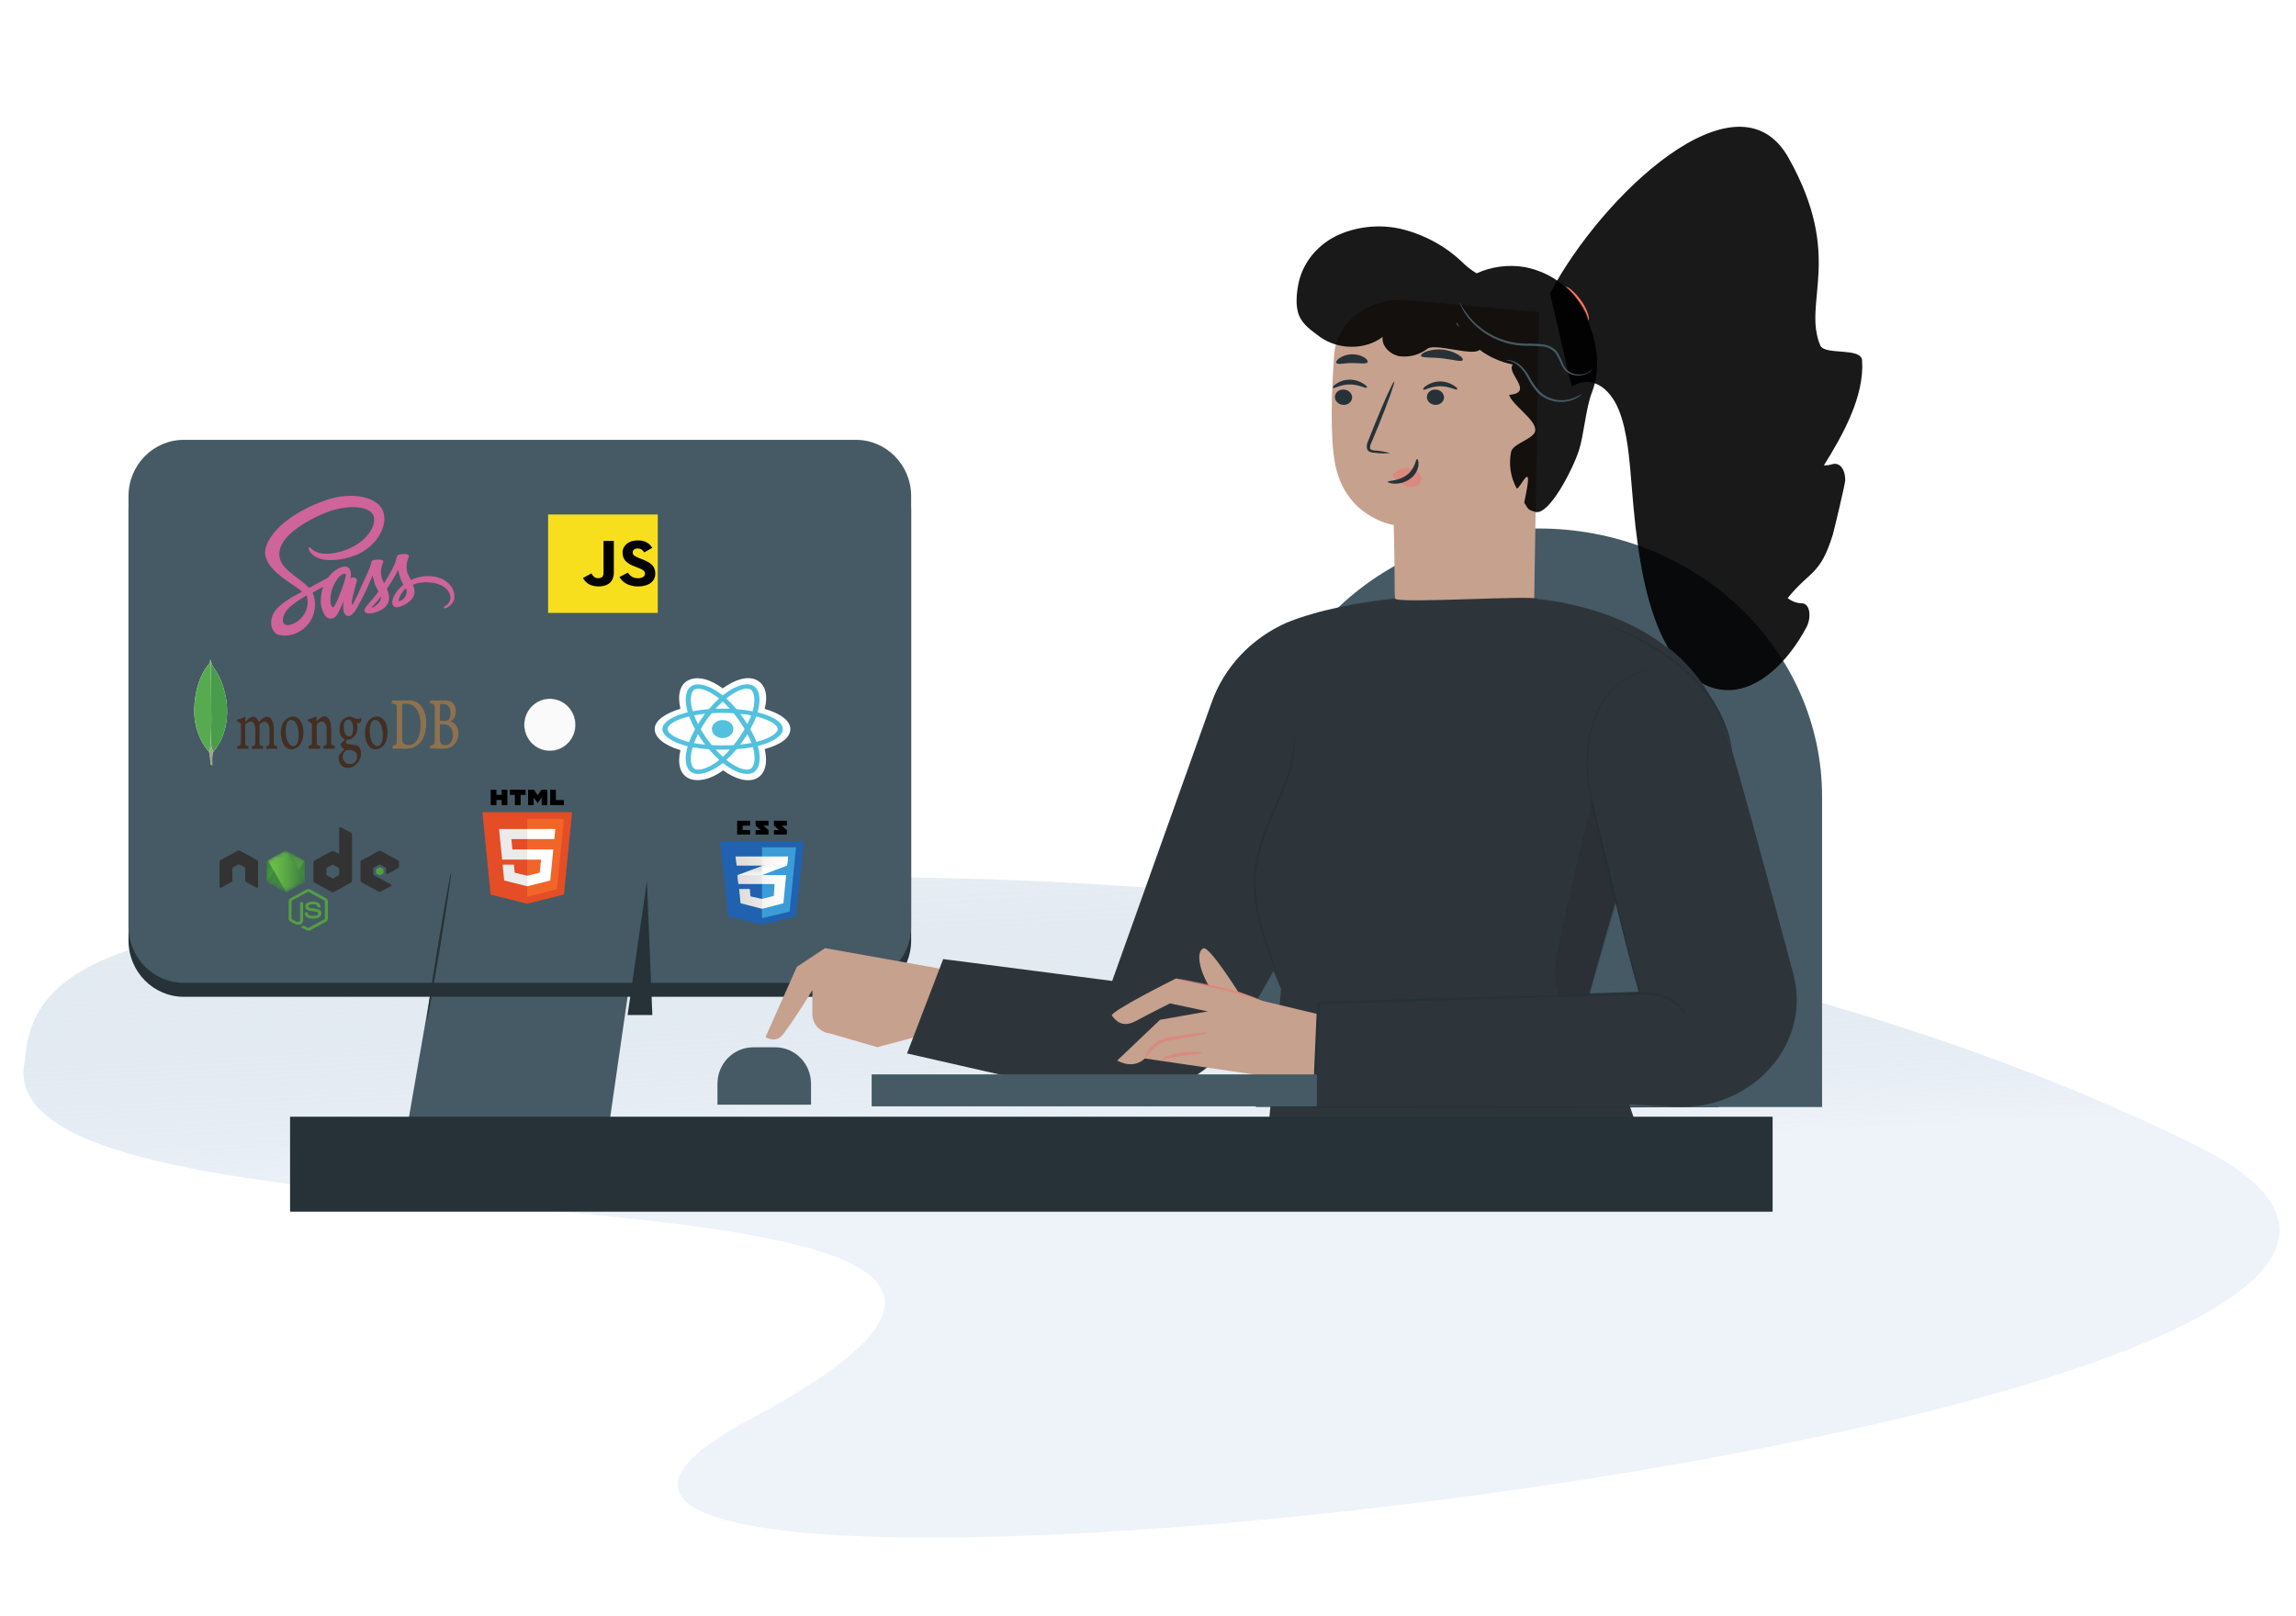 <svg width="571" height="402" viewBox="0 0 571 402" fill="none" xmlns="http://www.w3.org/2000/svg">
<path d="M545.892 284.795C403.476 214.803 221.168 213.345 134.193 221.71C47.218 230.076 7.892 233.361 6.237 263.722C-7.04 319.165 323.798 279.765 186.74 352.912C54.792 423.333 688.308 354.788 545.892 284.795Z" fill="url(#paint0_linear)" fill-opacity="0.43"/>
<path d="M187.254 260.519H192.801C195.16 260.519 197.422 261.473 199.09 263.171C200.758 264.87 201.695 267.174 201.695 269.576V274.799H178.428V269.576C178.428 267.186 179.356 264.893 181.009 263.196C182.662 261.499 184.907 260.537 187.254 260.519Z" fill="#455A64"/>
<path d="M109.367 233.709L98.593 295.841H149.161L158.319 232.437L109.367 233.709Z" fill="#455A64"/>
<path d="M212.846 112.896H45.712C38.116 112.896 31.959 119.167 31.959 126.903V233.949C31.959 241.685 38.116 247.956 45.712 247.956H212.846C220.442 247.956 226.599 241.685 226.599 233.949V126.903C226.599 119.167 220.442 112.896 212.846 112.896Z" fill="#263238"/>
<path d="M212.846 109.414H45.712C38.116 109.414 31.959 115.685 31.959 123.421V230.467C31.959 238.203 38.116 244.474 45.712 244.474H212.846C220.442 244.474 226.6 238.203 226.6 230.467V123.421C226.6 115.685 220.442 109.414 212.846 109.414Z" fill="#455A64"/>
<path d="M382.732 131.465C401.401 131.465 419.305 138.484 432.508 150.979C445.711 163.474 453.132 180.421 453.138 198.094V275.379H312.326V198.094C312.332 180.421 319.752 163.474 332.955 150.979C346.158 138.484 364.063 131.465 382.732 131.465Z" fill="#455A64"/>
<path d="M205.196 235.85L198.174 240.495L190.372 258.003C190.372 258.003 192.49 259.336 194.128 257.919C195.767 256.503 202.031 246.327 202.031 246.327V252.347C202.039 253.528 202.509 254.665 203.353 255.544C204.197 256.423 205.356 256.982 206.612 257.117L218.181 260.492L232.381 256.711L233.596 240.922L205.196 235.85Z" fill="#C6A18E"/>
<path d="M382.732 77.649L382.625 82.067L381.561 148.124C381.444 155.792 373.731 161.812 364.242 161.637C354.667 161.462 346.869 155.046 346.848 147.295C346.848 139.158 346.614 130.597 346.614 130.597C346.614 130.597 334.507 128.857 331.996 115.188C330.752 108.394 331.145 97.246 331.805 88.133C331.946 86.189 332.54 84.29 333.551 82.55C334.563 80.81 335.97 79.265 337.69 78.008C339.409 76.751 341.405 75.807 343.556 75.234C345.708 74.662 347.971 74.472 350.209 74.675L382.732 77.649Z" fill="#C6A18E"/>
<path d="M331.981 98.696C331.978 99.214 332.19 99.713 332.572 100.088C332.955 100.463 333.478 100.685 334.032 100.706C334.306 100.732 334.582 100.705 334.844 100.628C335.107 100.551 335.35 100.425 335.558 100.257C335.767 100.09 335.936 99.884 336.057 99.653C336.178 99.423 336.248 99.171 336.261 98.915C336.266 98.655 336.215 98.398 336.113 98.157C336.01 97.916 335.858 97.696 335.664 97.51C335.47 97.324 335.239 97.176 334.984 97.074C334.729 96.972 334.455 96.918 334.177 96.915C333.907 96.894 333.635 96.923 333.377 97.002C333.12 97.08 332.882 97.206 332.677 97.372C332.472 97.538 332.305 97.741 332.186 97.968C332.066 98.196 331.997 98.443 331.981 98.696Z" fill="#263238"/>
<path d="M331.524 96.478C331.781 96.738 333.397 95.624 335.682 95.634C337.967 95.644 339.639 96.675 339.884 96.446C340.129 96.217 339.739 95.863 339.003 95.405C338.02 94.772 336.853 94.435 335.659 94.436C334.454 94.436 333.28 94.802 332.316 95.478C331.636 95.873 331.391 96.363 331.524 96.478Z" fill="#263238"/>
<path d="M354.853 98.696C354.844 99.214 355.052 99.714 355.433 100.09C355.815 100.466 356.339 100.687 356.892 100.706C357.165 100.729 357.441 100.7 357.702 100.622C357.963 100.544 358.204 100.417 358.412 100.25C358.62 100.083 358.79 99.879 358.911 99.65C359.033 99.42 359.105 99.17 359.122 98.915C359.128 98.397 358.916 97.898 358.533 97.524C358.15 97.15 357.625 96.931 357.071 96.915C356.799 96.889 356.524 96.916 356.263 96.992C356.002 97.069 355.76 97.194 355.553 97.361C355.345 97.527 355.176 97.732 355.056 97.961C354.936 98.191 354.866 98.441 354.853 98.696Z" fill="#263238"/>
<path d="M353.972 96.915C354.24 97.175 355.845 96.072 358.13 96.072C360.415 96.072 362.086 97.113 362.343 96.884C362.599 96.655 362.198 96.301 361.462 95.842C360.477 95.213 359.312 94.876 358.118 94.874C356.913 94.878 355.741 95.243 354.775 95.915C354.084 96.29 353.85 96.759 353.972 96.915Z" fill="#263238"/>
<path d="M345.691 112.704C344.484 112.361 343.238 112.151 341.979 112.079C341.389 112.027 340.865 111.912 340.742 111.548C340.696 110.985 340.832 110.423 341.132 109.934L342.86 105.768C345.256 99.862 346.984 94.999 346.727 94.915C346.471 94.832 344.331 99.54 341.935 105.455C341.355 106.913 340.82 108.299 340.274 109.621C339.928 110.265 339.822 110.998 339.973 111.704C340.059 111.895 340.189 112.065 340.355 112.202C340.521 112.339 340.718 112.44 340.932 112.496C341.255 112.581 341.588 112.626 341.924 112.631C343.171 112.807 344.437 112.832 345.691 112.704Z" fill="#263238"/>
<path d="M346.649 117.849C347.085 117.339 347.652 116.94 348.297 116.691C348.942 116.441 349.645 116.349 350.339 116.422C350.843 116.464 351.333 116.601 351.779 116.825C352.226 117.049 352.619 117.355 352.936 117.724C353.241 118.079 353.422 118.514 353.454 118.968C353.486 119.423 353.367 119.876 353.114 120.265C352.749 120.65 352.27 120.922 351.737 121.049C351.204 121.175 350.643 121.149 350.127 120.974C349.049 120.617 348.056 120.065 347.207 119.349C346.947 119.177 346.724 118.962 346.549 118.714C346.465 118.597 346.42 118.459 346.42 118.318C346.42 118.177 346.465 118.039 346.549 117.922" fill="#EB756E" fill-opacity="0.51"/>
<path d="M352.412 114.183C352.033 114.183 352.033 116.485 349.915 118.12C347.797 119.755 345.145 119.516 345.134 119.838C345.134 119.984 345.713 120.286 346.828 120.318C348.284 120.336 349.7 119.875 350.829 119.016C351.907 118.192 352.599 117.007 352.757 115.714C352.858 114.745 352.579 114.173 352.412 114.183Z" fill="#263238"/>
<path d="M353.382 88.51C353.616 89.093 355.889 88.823 358.576 89.125C361.262 89.427 363.424 90.104 363.77 89.583C363.937 89.333 363.558 88.791 362.655 88.229C361.489 87.54 360.17 87.109 358.799 86.968C357.427 86.828 356.04 86.981 354.741 87.417C353.783 87.781 353.292 88.239 353.382 88.51Z" fill="#263238"/>
<path d="M332.36 90.302C332.761 90.791 334.333 90.302 336.228 90.302C338.123 90.302 339.728 90.624 340.096 90.124C340.252 89.874 340.006 89.385 339.304 88.927C338.368 88.367 337.271 88.091 336.161 88.135C335.048 88.153 333.968 88.495 333.074 89.114C332.405 89.562 332.182 90.062 332.36 90.302Z" fill="#263238"/>
<path d="M385.464 72.994C398.211 48.749 431.986 16.66 444.744 39.172C458.69 63.909 448.178 75.084 452.681 85.915C453.757 88.474 462.847 86.3 463.086 89.647C463.712 98.489 458.381 108.097 453.593 115.762C454.244 115.791 454.916 115.699 455.597 115.49C456.189 115.299 456.76 115.341 457.259 115.611C457.758 115.881 458.169 116.37 458.455 117.036C458.741 117.701 458.893 118.521 458.898 119.422C458.902 120.323 456.067 132.145 455.788 133.065C452.583 143.228 450.439 141.606 444.58 148.771C445.651 149.618 446.882 150.063 448.202 150.083C448.622 150.091 449.003 150.279 449.305 150.629C449.608 150.979 449.823 151.479 449.929 152.08C450.034 152.681 450.027 153.363 449.909 154.057C449.79 154.752 449.563 155.436 449.251 156.043C446.786 160.648 443.778 164.492 440.504 167.22C437.23 169.949 433.796 171.474 430.518 171.655C422.436 172.09 415.974 165.154 412.164 155.565C408.354 145.977 406.833 133.927 405.861 121.707C405.266 114.679 404.801 107.323 402.522 101.832C400.244 96.341 395.657 93.105 390.87 96.225" fill="black" fill-opacity="0.9"/>
<path d="M394.867 79.71C394.867 79.71 394.867 79.543 394.867 79.303C394.832 78.945 394.738 78.594 394.588 78.262C394.11 77.164 393.509 76.117 392.794 75.138C392.105 74.121 391.318 73.166 390.442 72.284C389.773 71.617 389.271 71.242 389.327 71.242C389.862 71.392 390.345 71.668 390.732 72.044C391.711 72.88 392.569 73.833 393.284 74.877C394.03 75.907 394.602 77.038 394.978 78.231C395.104 78.604 395.146 78.998 395.101 79.387C395.023 79.595 394.889 79.731 394.867 79.71Z" fill="#FF725E"/>
<path d="M394.37 78.366C393.103 75.38 391.068 72.732 388.446 70.656C385.823 68.58 382.694 67.139 379.334 66.462C375.224 65.743 370.976 66.279 367.218 67.993C365.835 67.158 364.572 66.16 363.462 65.025C359.534 61.324 354.662 58.617 349.306 57.161C343.913 55.726 338.148 56.144 333.056 58.338C330.541 59.451 328.331 61.085 326.593 63.115C324.855 65.145 323.635 67.518 323.024 70.055C322.469 72.604 322.072 75.921 323.024 78.366C323.976 80.811 326.24 82.287 328.419 83.907C332.877 87.031 339.565 87.104 343.856 83.803C343.555 86.084 345.695 88.198 348.114 88.625C349.336 88.767 350.577 88.674 351.76 88.351C352.942 88.029 354.042 87.484 354.991 86.75C356.877 85.283 366.331 88.716 367.977 87.014C368.635 86.42 361.634 80.824 362.325 80.272C363.624 82.898 365.559 85.206 367.977 87.014C370.395 88.821 373.23 90.079 376.257 90.687C374.34 92.635 381.819 97.696 375.299 98.227C376.09 100.769 381.875 104.299 381.819 106.945C381.819 109.173 376.257 110.215 375.8 112.402C375.179 115.465 375.653 118.634 377.149 121.421C377.717 122.463 381.819 112.402 379.055 125.014C380.17 126.868 380.17 126.868 381.819 127.337C385.23 128.326 391.115 116.755 392.631 112.162C393.901 108.33 394.392 101.456 395.874 97.696C398.482 90.947 396.866 84.323 394.37 78.366Z" fill="black" fill-opacity="0.9"/>
<path d="M396.059 91.708C395.999 91.832 395.92 91.947 395.825 92.051C395.565 92.356 395.248 92.614 394.889 92.811C394.217 93.179 393.459 93.385 392.681 93.412C391.903 93.439 391.13 93.287 390.431 92.968C389.956 92.749 389.531 92.444 389.182 92.072C388.827 91.668 388.534 91.219 388.313 90.739C387.915 89.708 387.407 88.717 386.797 87.781C386.402 87.329 385.915 86.954 385.364 86.679C384.813 86.403 384.209 86.233 383.587 86.177C382.195 86.036 380.795 85.98 379.396 86.011C377.959 85.983 376.53 85.798 375.138 85.459C373.85 85.121 372.603 84.66 371.416 84.084C369.411 83.103 367.616 81.786 366.121 80.199C365.105 79.141 364.257 77.952 363.602 76.668C363.419 76.331 363.259 75.983 363.123 75.627C363.06 75.502 363.019 75.368 363 75.231C363.921 76.933 365.071 78.519 366.422 79.949C367.924 81.461 369.697 82.716 371.661 83.657C372.822 84.197 374.035 84.632 375.283 84.959C376.632 85.278 378.016 85.453 379.407 85.479C380.833 85.447 382.26 85.51 383.676 85.667C384.367 85.737 385.035 85.933 385.644 86.246C386.252 86.559 386.788 86.982 387.221 87.49C387.85 88.476 388.362 89.523 388.748 90.614C388.946 91.061 389.209 91.482 389.528 91.864C389.841 92.204 390.219 92.486 390.642 92.697C391.291 93.006 392.009 93.167 392.738 93.167C393.466 93.167 394.184 93.006 394.833 92.697C395.284 92.416 395.696 92.084 396.059 91.708Z" fill="#455A64"/>
<path d="M393.485 97.957C393.485 97.957 393.284 98.238 392.782 98.592C392.073 99.091 391.272 99.465 390.419 99.696C389.142 100.057 387.786 100.1 386.485 99.821C384.879 99.481 383.421 98.693 382.305 97.561C381.305 96.393 380.459 95.117 379.786 93.759C379.238 92.691 378.482 91.727 377.557 90.916C376.945 90.376 376.204 89.979 375.395 89.76C375.079 89.719 374.767 89.659 374.458 89.583C374.781 89.509 375.117 89.509 375.439 89.583C376.321 89.721 377.146 90.081 377.825 90.624C378.821 91.437 379.642 92.419 380.243 93.52C380.914 94.83 381.745 96.064 382.718 97.196C383.754 98.251 385.099 98.997 386.585 99.342C387.8 99.625 389.071 99.625 390.286 99.342C391.418 99.026 392.495 98.56 393.485 97.957Z" fill="#455A64"/>
<path d="M316.705 241.541L318.585 246.031L314.88 286.985H409.392L405.175 274.738L416.924 275.313C435.047 276.185 449.855 260.704 446.328 243.679C446.217 243.169 446.106 242.615 445.961 242.147C440.098 220.239 432.121 190.786 429.351 182.093C424.756 167.718 414.532 160.887 414.532 160.887H414.376C400.235 149.853 380.999 148.874 380.999 148.874L373.912 153.428C370.418 155.667 373.912 186.013 385.875 163.029C381.683 163.359 386.562 150.686 382.732 149.023C383.739 150.134 381.332 148.413 382.732 149.023C381.724 147.912 347.334 150.285 346.9 148.874C338.578 149.709 327.653 151.739 319.964 154.897C315.595 156.831 311.685 159.599 308.473 163.029C305.261 166.46 302.815 170.481 301.285 174.847L276.597 244.009L234.565 238.572L225.575 262.044L268.164 271.748C275.8 273.925 283.985 273.528 291.351 270.622C298.717 267.717 304.816 262.48 308.628 255.788L316.705 241.583V241.541ZM395.318 247.116C395.318 247.116 399.356 232.305 401.815 224.335L407.778 246.68L395.318 247.116Z" fill="#2E353A"/>
<path d="M427.647 275.416H427.157H425.73H420.157L399.303 275.489L326.732 275.583H326.486V275.323C326.854 267.053 327.255 258.378 327.657 249.421V249.171H327.924L354.886 248.379L407.93 246.89L407.673 247.213C405.689 240.454 404.073 233.871 402.513 227.591C400.952 221.311 399.559 215.291 398.188 209.625C397.534 206.792 396.892 204.043 396.26 201.377C395.571 198.818 395.064 196.219 394.744 193.597C394.506 191.172 394.506 188.731 394.744 186.306C394.941 184.074 395.374 181.866 396.037 179.714C397.125 176.014 399.313 172.677 402.346 170.09C404.64 168.202 407.469 166.972 410.493 166.549C412.37 166.266 414.29 166.366 416.122 166.841C416.59 166.967 417.048 167.124 417.493 167.309C417.794 167.424 417.939 167.497 417.939 167.497C417.939 167.497 417.326 167.237 416.1 166.924C414.279 166.486 412.38 166.412 410.527 166.705C407.549 167.158 404.772 168.398 402.524 170.278C399.552 172.846 397.416 176.145 396.36 179.797C395.718 181.934 395.3 184.125 395.112 186.338C394.87 188.762 394.87 191.203 395.112 193.628C395.439 196.233 395.953 198.815 396.65 201.356C397.285 204.012 397.932 206.761 398.612 209.594C399.983 215.26 401.443 221.259 402.97 227.539C404.497 233.819 406.169 240.401 408.164 247.14L408.253 247.452H407.907L354.92 248.973L327.946 249.764L328.225 249.504C327.813 258.461 327.411 267.137 327.032 275.406L326.754 275.135L399.325 275.239L420.179 275.312H425.752H427.179C427.337 275.338 427.493 275.373 427.647 275.416Z" fill="#263238"/>
<path d="M321.939 183.203C321.988 183.415 322.007 183.632 321.995 183.848C321.995 184.275 321.995 184.89 321.995 185.713C321.839 187.997 321.409 190.257 320.713 192.451C319.66 195.686 318.424 198.867 317.012 201.981C315.26 205.761 313.894 209.687 312.933 213.708C312.148 217.756 312.125 221.901 312.866 225.956C313.465 229.273 314.321 232.545 315.43 235.746C316.366 238.485 317.202 240.683 317.781 242.203L318.428 243.953C318.52 244.153 318.583 244.363 318.617 244.578C318.492 244.396 318.391 244.2 318.316 243.995C318.127 243.547 317.871 242.953 317.57 242.276C316.923 240.776 316.032 238.6 315.04 235.86C313.865 232.655 312.963 229.367 312.342 226.029C311.55 221.92 311.55 217.712 312.342 213.604C313.301 209.552 314.678 205.596 316.455 201.793C318.016 198.273 319.386 195.096 320.256 192.347C320.983 190.184 321.472 187.958 321.716 185.702C321.894 184.098 321.883 183.203 321.939 183.203Z" fill="#263238"/>
<path d="M407.93 247.171C408.565 246.958 409.242 246.876 409.914 246.932C411.538 246.97 413.137 247.325 414.606 247.973C416.115 248.58 417.409 249.573 418.34 250.837C418.756 251.339 419.008 251.943 419.065 252.576C418.964 252.576 418.73 251.931 418.006 251.056C417.033 249.929 415.782 249.039 414.361 248.463C412.95 247.865 411.444 247.488 409.903 247.348C409.241 247.331 408.582 247.272 407.93 247.171Z" fill="#263238"/>
<path d="M399.593 155.343C400.201 155.506 400.793 155.715 401.365 155.968C401.933 156.186 402.624 156.447 403.416 156.78L406.057 157.988C407.038 158.436 408.075 159.03 409.2 159.582C410.326 160.134 411.43 160.873 412.678 161.602C415.277 163.25 417.719 165.104 419.978 167.143C424.101 170.868 427.251 175.429 429.185 180.474C429.525 181.339 429.808 182.222 430.032 183.119C430.233 183.911 430.422 184.577 430.5 185.202C430.625 185.783 430.707 186.371 430.745 186.962C430.536 186.403 430.379 185.828 430.277 185.244C430.177 184.682 429.954 184.025 429.72 183.244C429.486 182.463 429.174 181.609 428.806 180.651C426.779 175.721 423.631 171.261 419.577 167.58C417.343 165.562 414.935 163.719 412.377 162.071C411.184 161.342 410.047 160.623 408.955 159.988C407.863 159.352 406.837 158.811 405.868 158.342L403.271 157.072L401.276 156.176C400.694 155.937 400.131 155.658 399.593 155.343Z" fill="#263238"/>
<g opacity="0.3">
<path opacity="0.3" d="M395.903 198.981C395.903 198.981 386.496 237.798 386.641 241.599C386.667 243.597 386.993 245.581 387.611 247.494L395.413 247.557L395.48 246.838L402.056 224.873L395.903 198.981Z" fill="black"/>
</g>
<path d="M314.014 248.973L307.884 246.65C307.884 246.65 300.762 235.361 299.301 235.902C297.841 236.444 297.629 239.891 300.527 245.088L292.469 243.39C292.469 243.39 275.75 251.722 276.541 252.67C277.333 253.618 278.904 255.92 282.549 253.941C286.194 251.962 290.964 249.598 290.964 249.598L300.383 251.587L288.512 253.67L277.845 263.804C277.845 263.804 281.691 266.199 284.711 263.293L314.248 267.636H326.754L327.423 252.191L314.014 248.973Z" fill="#C6A18E"/>
<path d="M284.711 263.221C284.845 263.283 285.336 262.45 286.328 261.325C286.909 260.682 287.593 260.127 288.356 259.68C289.323 259.194 290.377 258.88 291.466 258.753C296.292 257.961 300.182 257.128 300.137 256.899C300.093 256.67 296.147 257.117 291.299 257.94C290.093 258.08 288.934 258.46 287.899 259.055C287.082 259.574 286.375 260.231 285.815 260.992C285.249 261.634 284.869 262.402 284.711 263.221Z" fill="#EB756E" fill-opacity="0.51"/>
<path d="M289.348 264.075C289.46 264.075 289.515 263.502 290.318 263.293C291.12 263.085 292.469 262.898 293.84 262.689C296.626 262.273 298.934 262.179 298.945 261.929C298.956 261.679 296.593 261.419 293.706 261.846C292.459 262 291.239 262.301 290.073 262.741C289.87 262.822 289.69 262.945 289.545 263.1C289.4 263.255 289.295 263.439 289.237 263.637C289.181 263.939 289.292 264.085 289.348 264.075Z" fill="#EB756E" fill-opacity="0.51"/>
<path d="M313.2 248.64C312.197 248.447 311.21 248.186 310.247 247.858C308.441 247.338 305.933 246.682 303.136 246.025L295.969 244.338C294.964 244.149 293.982 243.866 293.037 243.495C294.061 243.57 295.076 243.73 296.069 243.974C297.919 244.328 300.527 244.838 303.281 245.505C305.682 246.054 308.052 246.717 310.381 247.494C311.365 247.772 312.311 248.157 313.2 248.64Z" fill="#EB756E" fill-opacity="0.51"/>
<g filter="url(#filter0_d)">
<path d="M156.079 248.495L160.893 215.124L162.234 248.495H156.079Z" fill="#263238"/>
<path d="M112.216 212.941C112.376 212.941 111.15 221.24 109.476 231.407C107.803 241.573 106.324 249.802 106.152 249.779C105.98 249.756 107.218 241.48 108.892 231.313C110.565 221.147 112.055 212.918 112.216 212.941Z" fill="#263238"/>
<path d="M143.127 176.29C143.127 177.576 142.753 178.833 142.052 179.902C141.35 180.971 140.353 181.804 139.186 182.296C138.02 182.789 136.736 182.917 135.498 182.666C134.26 182.416 133.122 181.796 132.229 180.887C131.336 179.978 130.728 178.819 130.482 177.558C130.236 176.297 130.362 174.99 130.845 173.802C131.328 172.614 132.147 171.598 133.197 170.884C134.246 170.17 135.481 169.788 136.743 169.788C137.582 169.787 138.413 169.954 139.188 170.28C139.963 170.606 140.668 171.085 141.261 171.689C141.854 172.293 142.324 173.011 142.645 173.8C142.965 174.59 143.129 175.436 143.127 176.29Z" fill="#FAFAFA"/>
<path d="M136.743 182.815C135.476 182.815 134.237 182.432 133.184 181.715C132.13 180.998 131.309 179.979 130.824 178.787C130.339 177.595 130.212 176.283 130.459 175.017C130.707 173.751 131.317 172.589 132.213 171.676C133.109 170.764 134.251 170.142 135.493 169.89C136.736 169.639 138.024 169.768 139.195 170.262C140.366 170.756 141.367 171.592 142.071 172.665C142.775 173.738 143.15 174.999 143.15 176.29C143.147 178.019 142.471 179.677 141.27 180.9C140.07 182.123 138.442 182.812 136.743 182.815ZM136.743 169.823C135.488 169.823 134.26 170.203 133.216 170.913C132.171 171.624 131.358 172.634 130.877 173.815C130.396 174.997 130.271 176.297 130.516 177.551C130.761 178.806 131.365 179.958 132.253 180.862C133.141 181.767 134.273 182.383 135.505 182.632C136.736 182.882 138.013 182.754 139.173 182.264C140.334 181.775 141.325 180.946 142.023 179.882C142.721 178.819 143.093 177.569 143.093 176.29C143.09 174.576 142.42 172.933 141.23 171.721C140.04 170.509 138.426 169.826 136.743 169.823Z" fill="#263238"/>
</g>
<path d="M197.97 227.981L189.506 229.999L181.041 227.981L179.087 209.245H199.924L197.97 227.981Z" fill="#2062AF"/>
<path d="M189.506 210.763V228.389L189.525 228.394L196.375 226.761L197.956 210.763H189.506Z" fill="#3C9CD7"/>
<path d="M184.702 206.493V205.377H186.539V204.157H183.323V207.606H186.539V206.493H184.702ZM189.845 205.377H191.13V204.157H187.914V205.377C188.344 205.758 188.568 205.941 189.191 206.492C188.827 206.492 187.914 206.493 187.914 206.493V207.606H191.13V206.493L189.845 205.377ZM194.403 205.377H195.688V204.157H192.472V205.377C192.902 205.758 193.127 205.941 193.749 206.492C193.385 206.492 192.472 206.493 192.472 206.493V207.606H195.688V206.493L194.403 205.377Z" fill="black"/>
<path d="M189.498 215.447L183.44 217.681L183.641 219.893L189.498 217.676L195.729 215.317L195.987 213.055L189.498 215.447Z" fill="white"/>
<path d="M183.44 217.682L183.64 219.893L189.498 217.676V215.448L183.44 217.682Z" fill="url(#paint1_linear)"/>
<path d="M195.987 213.055L189.498 215.447V217.676L195.729 215.317L195.987 213.055Z" fill="url(#paint2_linear)"/>
<path d="M183.449 217.682L183.65 219.893L192.638 219.919L192.436 222.868L189.479 223.605L186.636 222.969L186.464 221.139H183.822L184.167 224.672L189.508 226.071L194.82 224.698L195.509 217.682H183.449Z" fill="url(#paint3_linear)"/>
<path opacity="0.05" d="M189.498 217.682H183.44L183.641 219.893L189.498 219.91V217.682ZM189.498 223.598L189.469 223.605L186.627 222.969L186.454 221.139H183.813L184.157 224.672L189.498 226.071V223.598Z" fill="black"/>
<path d="M182.894 213.055H195.987L195.729 215.317H183.21L182.894 213.055Z" fill="url(#paint4_linear)"/>
<path opacity="0.05" d="M189.498 213.055H182.894L183.21 215.317H189.498V213.055Z" fill="black"/>
<path d="M76.66 231.511C76.509 231.511 76.368 231.473 76.237 231.406L74.895 230.655C74.693 230.55 74.794 230.512 74.855 230.493C75.127 230.407 75.178 230.388 75.46 230.236C75.49 230.217 75.531 230.227 75.561 230.246L76.59 230.826C76.63 230.845 76.681 230.845 76.711 230.826L80.736 228.629C80.776 228.61 80.796 228.572 80.796 228.524V224.139C80.796 224.092 80.776 224.054 80.736 224.035L76.711 221.847C76.671 221.828 76.62 221.828 76.59 221.847L72.565 224.035C72.525 224.054 72.504 224.101 72.504 224.139V228.524C72.504 228.562 72.525 228.61 72.565 228.629L73.665 229.228C74.26 229.513 74.633 229.18 74.633 228.847V224.52C74.633 224.463 74.683 224.405 74.754 224.405H75.268C75.329 224.405 75.389 224.453 75.389 224.52V228.847C75.389 229.599 74.956 230.036 74.199 230.036C73.967 230.036 73.785 230.036 73.271 229.799L72.212 229.228C71.95 229.085 71.788 228.819 71.788 228.534V224.149C71.788 223.863 71.95 223.597 72.212 223.454L76.237 221.257C76.489 221.124 76.832 221.124 77.084 221.257L81.109 223.454C81.371 223.597 81.533 223.863 81.533 224.149V228.534C81.533 228.819 81.371 229.085 81.109 229.228L77.084 231.425C76.953 231.482 76.802 231.511 76.66 231.511H76.66ZM77.901 228.496C76.136 228.496 75.773 227.735 75.773 227.088C75.773 227.031 75.823 226.974 75.894 226.974H76.418C76.479 226.974 76.529 227.012 76.529 227.069C76.61 227.573 76.842 227.82 77.911 227.82C78.759 227.82 79.122 227.639 79.122 227.211C79.122 226.964 79.021 226.783 77.699 226.66C76.6 226.555 75.914 226.327 75.914 225.499C75.914 224.729 76.6 224.272 77.75 224.272C79.041 224.272 79.677 224.691 79.757 225.604C79.757 225.633 79.747 225.661 79.727 225.69C79.707 225.709 79.677 225.728 79.646 225.728H79.122C79.071 225.728 79.021 225.69 79.011 225.642C78.89 225.119 78.577 224.948 77.75 224.948C76.822 224.948 76.711 225.252 76.711 225.48C76.711 225.756 76.842 225.842 78.093 225.994C79.334 226.146 79.919 226.365 79.919 227.183C79.909 228.02 79.182 228.496 77.901 228.496Z" fill="#539E43"/>
<path d="M64.172 214.361C64.172 214.19 64.071 214.028 63.91 213.943L59.633 211.622C59.562 211.584 59.481 211.565 59.401 211.555H59.36C59.28 211.555 59.199 211.584 59.128 211.622L54.851 213.943C54.69 214.028 54.589 214.19 54.589 214.361L54.599 220.601C54.599 220.686 54.65 220.772 54.73 220.81C54.811 220.858 54.912 220.858 54.983 220.81L57.525 219.44C57.686 219.355 57.787 219.193 57.787 219.022V216.102C57.787 215.931 57.888 215.769 58.049 215.683L59.128 215.094C59.209 215.046 59.3 215.027 59.391 215.027C59.481 215.027 59.572 215.046 59.643 215.094L60.722 215.683C60.884 215.769 60.984 215.931 60.984 216.102V219.022C60.984 219.193 61.085 219.355 61.247 219.44L63.789 220.81C63.87 220.858 63.97 220.858 64.051 220.81C64.132 220.772 64.182 220.686 64.182 220.601L64.172 214.361ZM84.73 205.772C84.65 205.734 84.549 205.734 84.478 205.772C84.397 205.82 84.347 205.896 84.347 205.981V212.164C84.347 212.221 84.317 212.278 84.256 212.316C84.196 212.345 84.135 212.345 84.075 212.316L83.005 211.736C82.927 211.694 82.838 211.672 82.748 211.672C82.658 211.672 82.569 211.694 82.491 211.736L78.214 214.066C78.052 214.152 77.952 214.314 77.952 214.485V219.136C77.952 219.307 78.052 219.469 78.214 219.555L82.491 221.885C82.569 221.927 82.658 221.949 82.748 221.949C82.838 221.949 82.927 221.927 83.005 221.885L87.282 219.555C87.444 219.469 87.545 219.307 87.545 219.136V207.541C87.545 207.361 87.444 207.199 87.282 207.113L84.73 205.772H84.73ZM84.337 217.605C84.337 217.652 84.317 217.69 84.276 217.709L82.814 218.508C82.793 218.518 82.771 218.523 82.748 218.523C82.725 218.523 82.703 218.518 82.683 218.508L81.22 217.709C81.18 217.69 81.159 217.643 81.159 217.605V216.007C81.159 215.959 81.18 215.921 81.22 215.902L82.683 215.103C82.703 215.094 82.725 215.089 82.748 215.089C82.771 215.089 82.793 215.094 82.814 215.103L84.276 215.902C84.317 215.921 84.337 215.969 84.337 216.007V217.605ZM98.964 215.969C99.125 215.883 99.216 215.721 99.216 215.55V214.418C99.216 214.247 99.115 214.085 98.964 214L94.717 211.679C94.639 211.637 94.55 211.615 94.46 211.615C94.37 211.615 94.281 211.637 94.203 211.679L89.925 214.009C89.764 214.095 89.663 214.257 89.663 214.428V219.079C89.663 219.25 89.764 219.412 89.925 219.497L94.172 221.78C94.334 221.866 94.525 221.866 94.677 221.78L97.249 220.43C97.33 220.392 97.38 220.306 97.38 220.22C97.38 220.135 97.33 220.049 97.249 220.011L92.952 217.681C92.871 217.633 92.82 217.557 92.82 217.472V216.016C92.82 215.931 92.871 215.845 92.952 215.807L94.293 215.084C94.333 215.061 94.378 215.048 94.424 215.048C94.471 215.048 94.516 215.061 94.556 215.084L95.897 215.807C95.978 215.855 96.028 215.931 96.028 216.016V217.158C96.028 217.243 96.079 217.329 96.159 217.367C96.24 217.414 96.341 217.414 96.422 217.367L98.964 215.969Z" fill="#333333"/>
<path d="M94.394 215.75C94.409 215.741 94.427 215.736 94.445 215.736C94.462 215.736 94.48 215.741 94.495 215.75L95.312 216.197C95.342 216.216 95.362 216.244 95.362 216.283V217.177C95.362 217.215 95.342 217.243 95.312 217.262L94.495 217.709C94.48 217.719 94.462 217.724 94.445 217.724C94.427 217.724 94.409 217.719 94.394 217.709L93.577 217.262C93.547 217.243 93.526 217.215 93.526 217.177V216.283C93.526 216.244 93.547 216.216 93.577 216.197L94.394 215.75Z" fill="#539E43"/>
<mask id="mask0" mask-type="alpha" maskUnits="userSpaceOnUse" x="66" y="211" width="10" height="11">
<path d="M71.324 211.698C71.246 211.656 71.157 211.634 71.067 211.634C70.977 211.634 70.888 211.656 70.81 211.698L66.563 214.009C66.401 214.095 66.311 214.256 66.311 214.428V219.06C66.311 219.231 66.412 219.393 66.563 219.478L70.81 221.79C70.888 221.832 70.977 221.854 71.067 221.854C71.157 221.854 71.246 221.832 71.324 221.79L75.571 219.478C75.732 219.393 75.823 219.231 75.823 219.06V214.428C75.823 214.257 75.722 214.095 75.571 214.009L71.324 211.698Z" fill="white"/>
</mask>
<g mask="url(#mask0)">
<path d="M71.324 211.698C71.246 211.656 71.157 211.634 71.067 211.634C70.977 211.634 70.888 211.656 70.81 211.698L66.563 214.009C66.401 214.095 66.311 214.256 66.311 214.428V219.06C66.311 219.231 66.412 219.393 66.563 219.478L70.81 221.79C70.888 221.832 70.977 221.854 71.067 221.854C71.157 221.854 71.246 221.832 71.324 221.79L75.571 219.478C75.732 219.393 75.823 219.231 75.823 219.06V214.428C75.823 214.257 75.722 214.095 75.571 214.009L71.324 211.698Z" fill="url(#paint5_linear)"/>
<path d="M75.581 214.01L71.314 211.699C71.272 211.679 71.228 211.663 71.183 211.651L66.402 219.375C66.441 219.42 66.489 219.459 66.543 219.489L70.81 221.8C70.931 221.867 71.072 221.886 71.203 221.848L75.692 214.105C75.662 214.067 75.621 214.039 75.581 214.01V214.01Z" fill="url(#paint6_linear)"/>
<path fill-rule="evenodd" clip-rule="evenodd" d="M75.592 219.478C75.713 219.412 75.804 219.298 75.844 219.174L71.163 211.641C71.042 211.622 70.911 211.631 70.8 211.698L66.564 214L71.133 221.856C71.2 221.846 71.264 221.827 71.325 221.799L75.592 219.479L75.592 219.478Z" fill="url(#paint7_linear)"/>
<path fill-rule="evenodd" clip-rule="evenodd" d="M75.591 219.478L71.334 221.79C71.274 221.819 71.209 221.838 71.143 221.847L71.223 221.99L75.944 219.412V219.355L75.823 219.165C75.803 219.298 75.712 219.412 75.591 219.478Z" fill="url(#paint8_linear)"/>
<path fill-rule="evenodd" clip-rule="evenodd" d="M75.591 219.478L71.334 221.79C71.274 221.819 71.209 221.838 71.143 221.847L71.223 221.99L75.944 219.412V219.355L75.823 219.165C75.803 219.298 75.712 219.412 75.591 219.478Z" fill="url(#paint9_linear)"/>
</g>
<g clip-path="url(#clip0)">
<path d="M136.31 127.984H163.582V152.463H136.31V127.984Z" fill="#F7DF1E"/>
<path d="M144.988 143.775L147.075 142.641C147.478 143.282 147.844 143.824 148.722 143.824C149.565 143.824 150.096 143.529 150.096 142.379V134.557H152.658V142.411C152.658 144.794 151.102 145.878 148.832 145.878C146.782 145.878 145.592 144.925 144.988 143.775L144.988 143.775ZM154.05 143.529L156.137 142.444C156.687 143.249 157.401 143.841 158.664 143.841C159.726 143.841 160.403 143.364 160.403 142.707C160.403 141.918 159.707 141.639 158.535 141.179L157.895 140.932C156.046 140.226 154.819 139.339 154.819 137.465C154.819 135.74 156.284 134.425 158.572 134.425C160.201 134.425 161.373 134.935 162.215 136.266L160.22 137.416C159.78 136.71 159.304 136.43 158.572 136.43C157.821 136.43 157.345 136.857 157.345 137.416C157.345 138.106 157.821 138.386 158.92 138.813L159.56 139.059C161.739 139.897 162.965 140.752 162.965 142.674C162.965 144.745 161.153 145.878 158.718 145.878C156.339 145.878 154.801 144.86 154.05 143.529" fill="black"/>
</g>
<path d="M106.452 143.303C104.805 143.312 103.379 143.702 102.183 144.282C101.741 143.421 101.3 142.669 101.226 142.107C101.143 141.455 101.042 141.057 101.143 140.278C101.245 139.498 101.705 138.393 101.705 138.303C101.695 138.221 101.603 137.823 100.656 137.813C99.708 137.804 98.889 137.995 98.797 138.239C98.705 138.484 98.521 139.045 98.402 139.625C98.236 140.477 96.506 143.493 95.522 145.079C95.2 144.463 94.924 143.919 94.869 143.484C94.786 142.832 94.685 142.433 94.786 141.654C94.887 140.875 95.347 139.77 95.347 139.68C95.338 139.598 95.246 139.199 94.298 139.19C93.351 139.181 92.532 139.372 92.44 139.616C92.348 139.861 92.247 140.441 92.044 141.002C91.851 141.564 89.551 146.601 88.953 147.914C88.649 148.584 88.382 149.119 88.189 149.481C87.996 149.844 88.18 149.508 88.162 149.545C87.996 149.853 87.904 150.025 87.904 150.025V150.034C87.775 150.26 87.637 150.478 87.573 150.478C87.527 150.478 87.435 149.871 87.591 149.037C87.931 147.289 88.76 144.562 88.75 144.463C88.75 144.417 88.907 143.937 88.217 143.693C87.545 143.448 87.306 143.856 87.251 143.856C87.195 143.856 87.149 144.001 87.149 144.001C87.149 144.001 87.895 140.93 85.723 140.93C84.362 140.93 82.485 142.388 81.556 143.72C80.967 144.037 79.716 144.707 78.391 145.423C77.885 145.695 77.36 145.985 76.863 146.247L76.762 146.139C74.131 143.376 69.264 141.419 69.466 137.705C69.54 136.355 70.018 132.795 78.814 128.483C86.018 124.95 91.787 125.919 92.789 128.075C94.216 131.155 89.707 136.88 82.218 137.705C79.366 138.022 77.866 136.935 77.489 136.527C77.094 136.101 77.038 136.083 76.891 136.165C76.652 136.292 76.799 136.672 76.891 136.899C77.112 137.469 78.032 138.484 79.596 138.991C80.967 139.435 84.316 139.68 88.364 138.14C92.9 136.409 96.442 131.608 95.402 127.595C94.344 123.51 87.462 122.169 80.958 124.443C77.084 125.801 72.889 127.921 69.871 130.702C66.283 134 65.713 136.88 65.952 138.076C66.789 142.343 72.76 145.124 75.152 147.18C75.033 147.244 74.922 147.307 74.821 147.361C73.625 147.941 69.071 150.287 67.93 152.77C66.642 155.578 68.132 157.598 69.126 157.87C72.199 158.712 75.345 157.199 77.047 154.708C78.74 152.217 78.538 148.983 77.756 147.506L77.728 147.452L78.667 146.909C79.274 146.555 79.872 146.229 80.396 145.948C80.102 146.736 79.89 147.669 79.78 149.028C79.651 150.623 80.314 152.688 81.188 153.503C81.574 153.857 82.034 153.866 82.319 153.866C83.331 153.866 83.791 153.041 84.297 152.054C84.923 150.849 85.475 149.454 85.475 149.454C85.475 149.454 84.785 153.232 86.671 153.232C87.361 153.232 88.051 152.353 88.364 151.9V151.909C88.364 151.909 88.382 151.882 88.419 151.818C88.458 151.762 88.495 151.705 88.53 151.646V151.628C88.806 151.157 89.422 150.079 90.342 148.295C91.529 145.994 92.67 143.113 92.67 143.113C92.67 143.113 92.78 143.819 93.121 144.979C93.323 145.668 93.764 146.419 94.105 147.153C93.829 147.534 93.663 147.751 93.663 147.751L93.672 147.76C93.452 148.05 93.203 148.358 92.946 148.666C92.007 149.771 90.885 151.031 90.738 151.393C90.563 151.819 90.6 152.136 90.94 152.389C91.189 152.571 91.63 152.607 92.099 152.571C92.946 152.516 93.535 152.308 93.829 152.181C94.289 152.018 94.814 151.773 95.32 151.411C96.24 150.741 96.801 149.789 96.746 148.521C96.718 147.824 96.488 147.135 96.203 146.483C96.285 146.365 96.368 146.247 96.451 146.121C97.905 144.028 99.027 141.727 99.027 141.727C99.027 141.727 99.138 142.434 99.478 143.593C99.653 144.182 100.003 144.825 100.315 145.459C98.954 146.556 98.098 147.824 97.804 148.657C97.261 150.197 97.684 150.895 98.484 151.058C98.843 151.13 99.359 150.967 99.745 150.804C100.223 150.65 100.803 150.387 101.337 149.998C102.257 149.328 103.14 148.394 103.094 147.135C103.066 146.556 102.91 145.985 102.698 145.441C103.857 144.97 105.357 144.698 107.262 144.925C111.356 145.396 112.165 147.914 112.009 148.965C111.853 150.016 110.997 150.596 110.712 150.777C110.427 150.949 110.335 151.013 110.362 151.139C110.399 151.33 110.528 151.32 110.776 151.284C111.117 151.23 112.929 150.424 113.003 148.485C113.113 145.994 110.712 143.276 106.452 143.303ZM74.876 153.784C73.524 155.243 71.619 155.795 70.81 155.324C69.936 154.826 70.276 152.679 71.941 151.13C72.953 150.188 74.269 149.318 75.134 148.784C75.327 148.666 75.621 148.494 75.971 148.285C76.026 148.249 76.063 148.231 76.063 148.231C76.127 148.195 76.201 148.15 76.275 148.104C76.891 150.315 76.302 152.253 74.876 153.784ZM84.767 147.162C84.297 148.295 83.304 151.202 82.706 151.039C82.19 150.903 81.878 148.702 82.604 146.528C82.972 145.432 83.754 144.127 84.215 143.62C84.96 142.805 85.769 142.533 85.972 142.868C86.211 143.303 85.061 146.456 84.767 147.162ZM92.927 151.003C92.725 151.103 92.541 151.175 92.458 151.121C92.394 151.085 92.541 150.949 92.541 150.949C92.541 150.949 93.562 149.871 93.967 149.373C94.197 149.083 94.473 148.748 94.767 148.367V148.476C94.767 149.78 93.498 150.65 92.927 151.003ZM99.22 149.59C99.073 149.481 99.092 149.146 99.588 148.095C99.782 147.679 100.223 146.981 100.987 146.32C101.079 146.591 101.134 146.854 101.125 147.099C101.116 148.729 99.938 149.336 99.22 149.59Z" fill="#CF649A"/>
<g clip-path="url(#clip1)">
<path d="M121.997 222.525L119.966 202.03H142.28L140.247 222.522L131.109 224.802L121.997 222.525Z" fill="#E44D26"/>
<path d="M131.123 223.059L138.506 221.217L140.244 203.706H131.123V223.059Z" fill="#F16529"/>
<path d="M131.123 211.307H127.427L127.171 208.733H131.123V206.219H124.118L124.185 206.894L124.872 213.821H131.123V211.307ZM131.123 217.835L131.111 217.838L128 217.082L127.801 215.078H124.997L125.388 219.024L131.11 220.454L131.123 220.451V217.835Z" fill="#EBEBEB"/>
<path d="M122.042 196.46H123.462V197.723H124.76V196.46H126.18V200.282H124.76V199.003H123.462V200.282H122.042L122.042 196.46ZM128.047 197.728H126.797V196.46H130.717V197.728H129.467V200.282H128.047V197.728H128.047ZM131.339 196.46H132.819L133.73 197.803L134.639 196.46H136.12V200.282H134.706V198.388L133.729 199.747H133.705L132.728 198.388V200.282H131.339V196.46H131.339ZM136.826 196.46H138.246V199.019H140.243V200.282H136.826V196.46Z" fill="black"/>
<path d="M131.113 211.307V213.821H134.553L134.229 217.081L131.113 217.837V220.452L136.84 219.024L136.882 218.6L137.538 211.982L137.606 211.307H136.854H131.113ZM131.113 206.219V208.733H137.861L137.917 208.168L138.044 206.894L138.111 206.219H131.113Z" fill="white"/>
</g>
<path fill-rule="evenodd" clip-rule="evenodd" d="M109.546 175.151C109.487 175.168 109.427 175.356 109.427 175.459C109.415 176.145 109.404 177.961 109.404 179.195C109.404 179.229 109.439 179.298 109.475 179.298C109.652 179.315 110.079 179.332 110.447 179.332C110.957 179.332 111.253 179.229 111.419 179.126C111.846 178.818 112.047 178.149 112.047 177.412C112.047 175.751 111.241 175.117 110.044 175.117C109.961 175.1 109.724 175.1 109.546 175.151ZM112.605 182.81C112.605 181.114 111.739 180.171 110.174 180.171C110.103 180.171 109.605 180.154 109.486 180.188C109.451 180.206 109.404 180.24 109.404 180.291C109.404 181.508 109.392 183.444 109.427 184.198C109.451 184.524 109.617 184.986 109.819 185.123C110.032 185.295 110.518 185.329 110.85 185.329C111.786 185.329 112.605 184.575 112.605 182.81ZM107.127 174.209C107.246 174.209 107.601 174.26 108.514 174.26C109.38 174.26 110.067 174.226 110.909 174.226C111.94 174.226 113.363 174.757 113.363 176.984C113.363 178.081 112.83 178.955 112.13 179.383C112.095 179.4 112.095 179.435 112.13 179.452C113.126 179.812 114.003 180.703 114.003 182.382C114.003 184.027 113.292 185.072 112.261 185.723C111.632 186.117 110.85 186.254 110.056 186.254C109.451 186.254 107.827 186.151 106.926 186.186C106.831 186.134 107.009 185.517 107.092 185.415C107.305 185.397 107.471 185.38 107.696 185.277C108.017 185.158 108.052 185.02 108.099 184.318C108.123 183.718 108.123 181.593 108.123 180.086C108.123 178.012 108.135 176.607 108.123 175.922C108.111 175.391 107.981 175.219 107.72 175.117C107.518 175.065 107.187 174.997 106.914 174.945C106.854 174.86 107.056 174.277 107.127 174.209ZM100.287 184.866C100.571 185.192 101.128 185.329 101.626 185.329C102.267 185.329 102.907 185.158 103.523 184.352C104.152 183.53 104.59 182.262 104.59 180.24C104.59 178.304 104.08 176.727 103.037 175.802C102.444 175.271 101.686 175.048 100.808 175.048C100.548 175.048 100.299 175.065 100.145 175.168C100.109 175.202 100.026 175.356 100.026 175.442C100.002 175.785 100.002 178.424 100.002 179.966C100.002 181.559 100.002 183.787 100.026 184.044C100.026 184.301 100.109 184.695 100.287 184.866H100.287ZM97.596 174.208C97.821 174.208 98.686 174.26 99.101 174.26C99.848 174.26 100.382 174.209 101.792 174.209C102.978 174.209 103.974 174.671 104.685 175.545C105.55 176.624 106.001 178.115 106.001 179.931C106.001 182.519 105.183 184.01 104.365 184.866C103.547 185.74 102.48 186.254 100.963 186.254C100.156 186.254 98.769 186.22 97.619 186.203H97.607C97.548 186.049 97.702 185.449 97.797 185.432C98.105 185.38 98.188 185.363 98.343 185.278C98.591 185.14 98.639 184.952 98.674 184.318C98.71 183.136 98.698 181.714 98.698 180.103C98.698 178.955 98.71 176.71 98.686 175.99C98.651 175.391 98.473 175.237 98.117 175.134C97.939 175.082 97.702 175.014 97.37 174.962C97.323 174.842 97.536 174.311 97.596 174.209V174.208Z" fill="#8E714E"/>
<path fill-rule="evenodd" clip-rule="evenodd" d="M83.251 185.534C82.954 185.483 82.741 185.415 82.48 185.243C82.445 185.209 82.385 185.038 82.385 184.969C82.362 184.369 82.362 182.656 82.362 181.508C82.362 180.583 82.255 179.777 81.982 179.212C81.662 178.561 81.2 178.184 80.607 178.184C80.085 178.184 79.386 178.698 78.805 179.417C78.793 179.435 78.698 179.555 78.71 179.366C78.71 179.178 78.734 178.801 78.746 178.543C78.758 178.304 78.663 178.184 78.663 178.184C78.283 178.458 77.216 178.818 76.825 178.869C76.541 178.955 76.469 179.349 76.766 179.486H76.778C77.098 179.623 77.311 179.777 77.477 179.932C77.596 180.069 77.584 180.257 77.584 180.411C77.596 181.696 77.596 183.667 77.56 184.746C77.548 185.175 77.465 185.329 77.252 185.397L77.275 185.38C77.11 185.432 76.979 185.483 76.778 185.517C76.706 185.62 76.706 186.169 76.778 186.288C76.908 186.288 77.596 186.237 78.165 186.237C78.947 186.237 79.35 186.288 79.552 186.288C79.635 186.151 79.659 185.637 79.611 185.517C79.386 185.5 79.22 185.466 79.066 185.397C78.852 185.329 78.793 185.175 78.781 184.815C78.758 183.907 78.758 181.988 78.758 180.685C78.758 180.326 78.829 180.154 78.9 180.051C79.172 179.709 79.611 179.469 80.002 179.469C80.382 179.469 80.63 179.64 80.82 179.863C81.081 180.171 81.164 180.617 81.2 180.942C81.259 181.679 81.235 183.136 81.235 184.404C81.235 185.089 81.2 185.26 81.022 185.346C80.939 185.397 80.725 185.466 80.477 185.5C80.394 185.62 80.417 186.151 80.477 186.271C80.82 186.271 81.223 186.22 81.816 186.22C82.551 186.22 83.025 186.271 83.215 186.271C83.274 186.169 83.298 185.672 83.251 185.534ZM86.534 178.989C85.906 178.989 85.515 179.692 85.515 180.788C85.515 181.902 85.859 183.187 86.831 183.187C86.997 183.187 87.305 183.084 87.447 182.844C87.673 182.536 87.827 181.919 87.827 181.268C87.827 179.846 87.341 178.989 86.534 178.989V178.989ZM86.452 186.563C86.215 186.563 86.048 186.665 85.942 186.751C85.444 187.214 85.219 187.659 85.219 188.191C85.219 188.687 85.349 189.081 85.634 189.424C85.977 189.852 86.452 190.058 87.056 190.058C88.265 190.058 88.799 189.116 88.799 188.191C88.799 187.539 88.574 187.111 88.111 186.871C87.779 186.665 87.175 186.563 86.452 186.563ZM86.534 191.018C85.811 191.018 85.29 190.795 84.839 190.298C84.401 189.818 84.211 189.099 84.211 188.602C84.211 188.465 84.235 188.088 84.448 187.745C84.578 187.539 84.863 187.145 85.539 186.477C85.562 186.46 85.574 186.443 85.574 186.408C85.574 186.374 85.55 186.34 85.527 186.323C84.97 186.014 84.804 185.517 84.756 185.243V185.209C84.745 185.106 84.721 185.003 84.828 184.901C84.91 184.815 85.029 184.712 85.159 184.592C85.361 184.421 85.574 184.232 85.705 184.078C85.728 184.044 85.728 184.01 85.728 183.975C85.728 183.941 85.705 183.907 85.681 183.89C84.851 183.496 84.436 182.604 84.436 181.268C84.436 180.394 84.709 179.606 85.195 179.109C85.527 178.732 86.357 178.269 86.902 178.269H86.938C87.495 178.286 87.803 178.458 88.242 178.681C88.479 178.801 88.704 178.852 89.013 178.852C89.475 178.852 89.676 178.646 89.842 178.407C89.854 178.441 89.878 178.527 89.89 178.749C89.901 178.972 89.854 179.298 89.736 179.537C89.641 179.726 89.427 179.863 89.214 179.863H89.154C88.941 179.829 88.846 179.794 88.846 179.794L88.799 179.829C88.787 179.863 88.799 179.897 88.811 179.949L88.823 179.983C88.846 180.137 88.894 180.6 88.894 180.72C88.894 182.125 88.503 182.741 88.088 183.204C87.684 183.633 87.222 183.907 86.701 183.975C86.689 183.975 86.641 183.975 86.534 183.992C86.475 183.992 86.392 184.01 86.38 184.01H86.369C86.274 184.044 86.037 184.215 86.037 184.506C86.037 184.763 86.143 185.072 86.653 185.123C86.76 185.14 86.866 185.14 86.985 185.158C87.661 185.226 88.503 185.312 88.894 185.5C89.439 185.791 89.783 186.494 89.783 187.334C89.783 188.602 89.155 189.784 88.111 190.521C87.602 190.846 87.092 191.018 86.534 191.018ZM93.292 179.075C93.043 179.075 92.818 179.16 92.652 179.332C92.19 179.743 91.953 180.566 91.953 181.765C91.953 184.01 92.735 185.586 93.849 185.586C94.181 185.586 94.442 185.449 94.667 185.175C95.011 184.763 95.189 183.941 95.189 182.793C95.189 180.566 94.418 179.075 93.292 179.075L93.292 179.075ZM93.505 186.408C91.49 186.408 90.767 184.267 90.767 182.262C90.767 180.857 91.158 179.777 91.941 179.006C92.498 178.509 93.162 178.235 93.754 178.235C95.296 178.235 96.374 179.829 96.374 182.125C96.374 183.684 95.948 184.918 95.13 185.672C94.738 186.049 94.063 186.408 93.505 186.408H93.505ZM72.379 179.075C72.13 179.075 71.905 179.16 71.739 179.332C71.277 179.743 71.04 180.566 71.04 181.765C71.04 184.01 71.822 185.586 72.936 185.586C73.269 185.586 73.529 185.449 73.755 185.175C74.098 184.763 74.276 183.941 74.276 182.793C74.276 180.566 73.517 179.075 72.379 179.075ZM72.593 186.408C70.577 186.408 69.854 184.267 69.854 182.262C69.854 180.857 70.245 179.777 71.028 179.006C71.585 178.509 72.249 178.235 72.842 178.235C74.383 178.235 75.462 179.829 75.462 182.125C75.462 183.684 75.035 184.918 74.217 185.672C73.838 186.049 73.162 186.408 72.593 186.408ZM59.042 186.237C59.018 186.186 58.995 186.032 59.007 185.843C59.007 185.706 59.03 185.62 59.042 185.586C59.291 185.534 59.422 185.483 59.564 185.432C59.801 185.346 59.896 185.158 59.907 184.729C59.943 183.701 59.943 181.748 59.931 180.394V180.36C59.931 180.206 59.931 180.017 59.801 179.88C59.611 179.709 59.386 179.555 59.09 179.434C58.983 179.383 58.912 179.298 58.923 179.195C58.923 179.092 58.995 178.972 59.149 178.938C59.54 178.886 60.559 178.527 60.963 178.269C60.986 178.304 61.022 178.407 61.022 178.544L61.01 178.732C60.998 178.921 60.986 179.143 60.986 179.366C60.986 179.435 61.034 179.486 61.081 179.486C61.105 179.486 61.129 179.469 61.152 179.452C61.911 178.595 62.599 178.286 62.954 178.286C63.535 178.286 63.986 178.681 64.33 179.503C64.353 179.555 64.377 179.572 64.413 179.572C64.436 179.572 64.472 179.555 64.484 179.52C65.183 178.749 65.883 178.286 66.345 178.286C67.447 178.286 68.1 179.469 68.1 181.474C68.1 182.039 68.1 182.776 68.088 183.444C68.088 184.044 68.076 184.592 68.076 184.986C68.076 185.072 68.159 185.346 68.289 185.397C68.455 185.517 68.68 185.569 68.977 185.637H68.989C69.012 185.757 68.965 186.203 68.918 186.288C68.846 186.288 68.74 186.288 68.621 186.271C68.321 186.249 68.021 186.237 67.72 186.237C66.985 186.237 66.606 186.254 66.238 186.288C66.215 186.151 66.203 185.74 66.238 185.637C66.452 185.586 66.558 185.534 66.689 185.483C66.926 185.38 66.985 185.226 66.997 184.781C66.997 184.455 67.044 181.679 66.973 181.011C66.902 180.326 66.546 179.52 65.764 179.52C65.468 179.52 65.005 179.692 64.555 180.188C64.531 180.223 64.507 180.308 64.507 180.36V180.377C64.555 180.737 64.555 181.148 64.555 181.782V182.896C64.555 183.667 64.543 184.387 64.555 184.935C64.555 185.312 64.709 185.397 64.839 185.466C64.91 185.483 64.958 185.5 65.017 185.517C65.124 185.552 65.231 185.586 65.397 185.637C65.42 185.706 65.42 185.929 65.385 186.117C65.373 186.22 65.349 186.271 65.337 186.288C64.934 186.271 64.519 186.254 63.915 186.254C63.737 186.254 63.428 186.271 63.168 186.271C62.954 186.271 62.753 186.288 62.634 186.288C62.622 186.254 62.599 186.134 62.599 185.946C62.599 185.792 62.622 185.672 62.646 185.637C62.705 185.62 62.753 185.603 62.812 185.603C62.954 185.569 63.073 185.534 63.191 185.5C63.393 185.415 63.464 185.26 63.476 184.883C63.511 184.027 63.547 181.577 63.464 180.96C63.322 179.966 62.931 179.469 62.302 179.469C61.935 179.469 61.472 179.726 61.093 180.137C61.034 180.206 60.986 180.377 60.986 180.531V181.542C60.986 182.776 60.986 184.318 60.998 184.986C61.01 185.192 61.057 185.432 61.33 185.517C61.389 185.534 61.484 185.569 61.603 185.586L61.816 185.637C61.84 185.74 61.828 186.151 61.781 186.288C61.662 186.288 61.52 186.271 61.354 186.271C61.105 186.254 60.785 186.237 60.429 186.237C60.014 186.237 59.718 186.254 59.481 186.271C59.315 186.237 59.184 186.237 59.042 186.237Z" fill="#442D22"/>
<path fill-rule="evenodd" clip-rule="evenodd" d="M52.806 190.349L52.32 190.109C52.32 190.109 52.379 186.528 51.49 186.271C50.898 185.277 51.585 144.12 53.719 186.134C53.719 186.134 52.984 186.665 52.854 187.574C52.711 188.465 52.806 190.349 52.806 190.349Z" fill="white"/>
<path fill-rule="evenodd" clip-rule="evenodd" d="M52.806 190.349L52.32 190.109C52.32 190.109 52.379 186.528 51.49 186.271C50.898 185.277 51.585 144.12 53.719 186.134C53.719 186.134 52.984 186.665 52.854 187.574C52.711 188.465 52.806 190.349 52.806 190.349Z" fill="#A6A385"/>
<path fill-rule="evenodd" clip-rule="evenodd" d="M53.067 186.888C53.067 186.888 57.323 182.844 56.327 174.431C55.367 168.314 53.103 166.31 52.854 165.538C52.581 164.99 52.32 164.031 52.32 164.031L52.498 181.045C52.498 181.062 52.13 186.254 53.067 186.888" fill="white"/>
<path fill-rule="evenodd" clip-rule="evenodd" d="M53.067 186.888C53.067 186.888 57.323 182.844 56.327 174.431C55.367 168.314 53.103 166.31 52.854 165.538C52.581 164.99 52.32 164.031 52.32 164.031L52.498 181.045C52.498 181.062 52.13 186.254 53.067 186.888" fill="#499D4A"/>
<path fill-rule="evenodd" clip-rule="evenodd" d="M52.071 187.111C52.071 187.111 48.076 183.17 48.313 176.231C48.538 169.291 51.36 165.881 51.905 165.264C52.261 164.716 52.273 164.51 52.296 163.962C52.545 164.733 52.498 175.494 52.533 176.762C52.64 181.645 52.344 186.186 52.071 187.111Z" fill="white"/>
<path fill-rule="evenodd" clip-rule="evenodd" d="M52.071 187.111C52.071 187.111 48.076 183.17 48.313 176.231C48.538 169.291 51.36 165.881 51.905 165.264C52.261 164.716 52.273 164.51 52.296 163.962C52.545 164.733 52.498 175.494 52.533 176.762C52.64 181.645 52.344 186.186 52.071 187.111Z" fill="#58AA50"/>
<g clip-path="url(#clip2)">
<path d="M162.813 181.343C162.813 183.476 165.301 185.468 169.223 186.59C168.44 189.891 169.083 192.552 171.23 193.589C173.437 194.655 176.725 193.917 179.846 191.633C182.888 193.825 185.963 194.687 188.108 193.647C190.313 192.579 190.984 189.737 190.179 186.333C194.264 185.202 196.549 183.504 196.549 181.343C196.549 179.26 194.057 177.457 190.187 176.342C191.054 172.797 190.32 170.201 188.083 169.121C185.928 168.08 182.817 168.987 179.731 171.236C176.519 168.849 173.44 168.12 171.206 169.203C169.052 170.247 168.437 172.956 169.223 176.318C165.433 177.425 162.813 179.268 162.813 181.343Z" fill="white"/>
<path d="M189.368 177.449C189.049 177.358 188.727 177.273 188.403 177.195C188.457 177.012 188.507 176.828 188.552 176.644C189.282 173.677 188.805 171.287 187.175 170.5C185.612 169.745 183.056 170.532 180.474 172.413C180.22 172.599 179.971 172.79 179.728 172.986C179.566 172.855 179.4 172.727 179.232 172.602C176.526 170.591 173.814 169.743 172.186 170.532C170.624 171.289 170.162 173.537 170.819 176.348C170.884 176.627 170.958 176.904 171.041 177.179C170.657 177.271 170.286 177.368 169.932 177.471C166.76 178.397 164.734 179.848 164.734 181.353C164.734 182.908 166.908 184.467 170.212 185.413C170.48 185.489 170.75 185.56 171.023 185.625C170.934 185.921 170.856 186.22 170.787 186.52C170.161 189.283 170.65 191.477 172.207 192.23C173.816 193.006 176.515 192.208 179.144 190.284C179.352 190.132 179.561 189.971 179.77 189.802C180.033 190.014 180.303 190.22 180.579 190.42C183.126 192.255 185.641 192.996 187.197 192.241C188.804 191.463 189.326 189.106 188.648 186.238C188.596 186.019 188.536 185.795 188.468 185.567C188.658 185.521 188.844 185.472 189.025 185.422C192.46 184.469 194.695 182.929 194.695 181.353C194.695 179.843 192.604 178.382 189.368 177.449Z" fill="#53C1DE"/>
<path d="M188.623 184.405C188.459 184.45 188.291 184.494 188.119 184.537C187.74 183.532 187.228 182.463 186.602 181.359C187.2 180.281 187.692 179.226 188.06 178.227C188.367 178.302 188.664 178.38 188.951 178.463C191.724 179.262 193.415 180.443 193.415 181.353C193.415 182.323 191.588 183.582 188.623 184.405H188.623ZM187.392 186.446C187.692 187.714 187.735 188.861 187.536 189.757C187.358 190.562 186.999 191.099 186.555 191.314C185.611 191.772 183.592 191.177 181.414 189.608C181.165 189.428 180.913 189.236 180.661 189.033C181.505 188.26 182.349 187.361 183.172 186.363C184.621 186.255 185.989 186.079 187.23 185.839C187.291 186.046 187.345 186.248 187.392 186.446ZM174.948 191.235C174.026 191.508 173.291 191.515 172.847 191.301C171.902 190.845 171.509 189.083 172.045 186.72C172.108 186.441 172.181 186.163 172.264 185.887C173.491 186.115 174.849 186.278 176.301 186.377C177.13 187.353 177.998 188.251 178.873 189.037C178.687 189.188 178.497 189.334 178.302 189.477C177.14 190.328 175.975 190.931 174.948 191.235H174.948ZM170.626 184.399C169.165 183.981 167.959 183.437 167.132 182.845C166.389 182.312 166.014 181.783 166.014 181.353C166.014 180.44 167.64 179.275 170.353 178.483C170.693 178.384 171.037 178.294 171.384 178.212C171.759 179.233 172.251 180.3 172.844 181.38C172.243 182.475 171.744 183.56 171.366 184.593C171.118 184.533 170.871 184.468 170.626 184.399ZM172.075 176.143C171.512 173.733 171.886 171.916 172.827 171.46C173.829 170.974 176.046 171.667 178.382 173.403C178.531 173.514 178.681 173.631 178.831 173.751C177.961 174.533 177.101 175.424 176.279 176.395C174.87 176.505 173.521 176.68 172.281 176.915C172.205 176.659 172.136 176.402 172.075 176.143V176.143ZM184.999 178.814C184.706 178.391 184.402 177.973 184.088 177.56C185.044 177.661 185.96 177.795 186.82 177.96C186.561 178.653 186.24 179.377 185.861 180.12C185.584 179.68 185.296 179.245 184.999 178.814ZM179.729 174.517C180.319 175.052 180.91 175.65 181.492 176.299C180.312 176.252 179.13 176.252 177.951 176.298C178.533 175.655 179.129 175.058 179.729 174.517ZM174.424 178.822C174.131 179.249 173.849 179.681 173.579 180.119C173.206 179.379 172.887 178.651 172.627 177.948C173.482 177.788 174.393 177.657 175.343 177.558C175.025 177.973 174.719 178.395 174.424 178.822ZM175.37 185.225C174.389 185.134 173.464 185.009 172.609 184.854C172.874 184.139 173.2 183.395 173.58 182.639C173.851 183.077 174.134 183.51 174.43 183.937C174.731 184.373 175.045 184.802 175.37 185.225ZM179.764 188.266C179.157 187.718 178.552 187.112 177.961 186.46C178.535 186.479 179.12 186.488 179.714 186.488C180.325 186.488 180.929 186.477 181.523 186.454C180.939 187.118 180.35 187.725 179.764 188.266ZM185.873 182.601C186.273 183.365 186.611 184.104 186.879 184.807C186.01 184.973 185.072 185.107 184.084 185.206C184.401 184.786 184.707 184.36 185.004 183.93C185.305 183.492 185.595 183.049 185.873 182.601ZM183.895 183.394C183.441 184.054 182.962 184.702 182.458 185.336C181.569 185.389 180.65 185.417 179.714 185.417C178.782 185.417 177.875 185.392 177.002 185.345C176.484 184.712 175.996 184.064 175.537 183.4C175.081 182.74 174.654 182.066 174.259 181.379C174.653 180.692 175.079 180.017 175.533 179.357V179.357C175.988 178.697 176.473 178.051 176.986 177.421C177.877 177.364 178.791 177.335 179.714 177.335C180.642 177.335 181.557 177.365 182.448 177.422C182.956 178.05 183.437 178.694 183.891 179.351C184.348 180.01 184.778 180.682 185.183 181.364C184.782 182.053 184.353 182.731 183.895 183.394H183.895ZM186.536 171.428C187.539 171.912 187.929 173.866 187.299 176.428C187.257 176.595 187.212 176.761 187.164 176.927C185.921 176.686 184.571 176.508 183.158 176.397C182.335 175.415 181.482 174.523 180.625 173.75C180.85 173.569 181.079 173.393 181.314 173.221C183.526 171.61 185.594 170.973 186.536 171.428Z" fill="white"/>
<path d="M179.714 179.114C181.192 179.114 182.39 180.116 182.39 181.353C182.39 182.591 181.192 183.593 179.714 183.593C178.237 183.593 177.039 182.591 177.039 181.353C177.039 180.116 178.237 179.114 179.714 179.114Z" fill="#53C1DE"/>
</g>
<path d="M327.505 267.255H216.775V275.204H327.505V267.255Z" fill="#455A64"/>
<g filter="url(#filter1_d)">
<path d="M440.835 273.784H72.138V297.415H440.835V273.784Z" fill="#263238"/>
</g>
<defs>
<filter id="filter0_d" x="102.136" y="169.765" width="64.098" height="88.014" filterUnits="userSpaceOnUse" color-interpolation-filters="sRGB">
<feFlood flood-opacity="0" result="BackgroundImageFix"/>
<feColorMatrix in="SourceAlpha" type="matrix" values="0 0 0 0 0 0 0 0 0 0 0 0 0 0 0 0 0 0 127 0"/>
<feOffset dy="4"/>
<feGaussianBlur stdDeviation="2"/>
<feColorMatrix type="matrix" values="0 0 0 0 0 0 0 0 0 0 0 0 0 0 0 0 0 0 0.25 0"/>
<feBlend mode="normal" in2="BackgroundImageFix" result="effect1_dropShadow"/>
<feBlend mode="normal" in="SourceGraphic" in2="effect1_dropShadow" result="shape"/>
</filter>
<filter id="filter1_d" x="68.138" y="273.784" width="376.697" height="31.631" filterUnits="userSpaceOnUse" color-interpolation-filters="sRGB">
<feFlood flood-opacity="0" result="BackgroundImageFix"/>
<feColorMatrix in="SourceAlpha" type="matrix" values="0 0 0 0 0 0 0 0 0 0 0 0 0 0 0 0 0 0 127 0"/>
<feOffset dy="4"/>
<feGaussianBlur stdDeviation="2"/>
<feColorMatrix type="matrix" values="0 0 0 0 0 0 0 0 0 0 0 0 0 0 0 0 0 0 0.25 0"/>
<feBlend mode="normal" in2="BackgroundImageFix" result="effect1_dropShadow"/>
<feBlend mode="normal" in="SourceGraphic" in2="effect1_dropShadow" result="shape"/>
</filter>
<linearGradient id="paint0_linear" x1="202.464" y1="293.309" x2="196.449" y2="171.695" gradientUnits="userSpaceOnUse">
<stop stop-color="#D0DCEE" stop-opacity="0.87"/>
<stop offset="1" stop-color="#054986" stop-opacity="0"/>
<stop offset="1" stop-color="#054986" stop-opacity="0"/>
</linearGradient>
<linearGradient id="paint1_linear" x1="186.469" y1="219.893" x2="186.469" y2="215.448" gradientUnits="userSpaceOnUse">
<stop offset="0.387" stop-color="#D1D3D4" stop-opacity="0"/>
<stop offset="1" stop-color="#D1D3D4"/>
</linearGradient>
<linearGradient id="paint2_linear" x1="192.743" y1="217.676" x2="192.743" y2="213.055" gradientUnits="userSpaceOnUse">
<stop offset="0.387" stop-color="#D1D3D4" stop-opacity="0"/>
<stop offset="1" stop-color="#D1D3D4"/>
</linearGradient>
<linearGradient id="paint3_linear" x1="183.449" y1="221.876" x2="195.509" y2="221.876" gradientUnits="userSpaceOnUse">
<stop stop-color="#E8E7E5"/>
<stop offset="1" stop-color="white"/>
</linearGradient>
<linearGradient id="paint4_linear" x1="182.894" y1="214.186" x2="195.987" y2="214.186" gradientUnits="userSpaceOnUse">
<stop stop-color="#E8E7E5"/>
<stop offset="1" stop-color="white"/>
</linearGradient>
<linearGradient id="paint5_linear" x1="72.797" y1="213.421" x2="68.522" y2="220.545" gradientUnits="userSpaceOnUse">
<stop stop-color="#41873F"/>
<stop offset="0.329" stop-color="#418B3D"/>
<stop offset="0.635" stop-color="#419637"/>
<stop offset="0.932" stop-color="#3FA92D"/>
<stop offset="1" stop-color="#3FAE2A"/>
</linearGradient>
<linearGradient id="paint6_linear" x1="70.422" y1="217.287" x2="81.758" y2="210.756" gradientUnits="userSpaceOnUse">
<stop offset="0.138" stop-color="#41873F"/>
<stop offset="0.403" stop-color="#54A044"/>
<stop offset="0.714" stop-color="#66B848"/>
<stop offset="0.908" stop-color="#6CC04A"/>
</linearGradient>
<linearGradient id="paint7_linear" x1="66.156" y1="216.744" x2="75.983" y2="216.744" gradientUnits="userSpaceOnUse">
<stop offset="0.092" stop-color="#6CC04A"/>
<stop offset="0.286" stop-color="#66B848"/>
<stop offset="0.597" stop-color="#54A044"/>
<stop offset="0.862" stop-color="#41873F"/>
</linearGradient>
<linearGradient id="paint8_linear" x1="66.156" y1="220.585" x2="75.983" y2="220.585" gradientUnits="userSpaceOnUse">
<stop offset="0.092" stop-color="#6CC04A"/>
<stop offset="0.286" stop-color="#66B848"/>
<stop offset="0.597" stop-color="#54A044"/>
<stop offset="0.862" stop-color="#41873F"/>
</linearGradient>
<linearGradient id="paint9_linear" x1="77.414" y1="213.202" x2="75.192" y2="225.551" gradientUnits="userSpaceOnUse">
<stop stop-color="#41873F"/>
<stop offset="0.329" stop-color="#418B3D"/>
<stop offset="0.635" stop-color="#419637"/>
<stop offset="0.932" stop-color="#3FA92D"/>
<stop offset="1" stop-color="#3FAE2A"/>
</linearGradient>
<clipPath id="clip0">
<rect width="27.272" height="24.479" fill="white" transform="translate(136.31 127.984)"/>
</clipPath>
<clipPath id="clip1">
<rect width="22.313" height="28.344" fill="white" transform="translate(119.966 196.459)"/>
</clipPath>
<clipPath id="clip2">
<rect width="33.946" height="25.533" fill="white" transform="translate(162.713 168.604)"/>
</clipPath>
</defs>
</svg>
